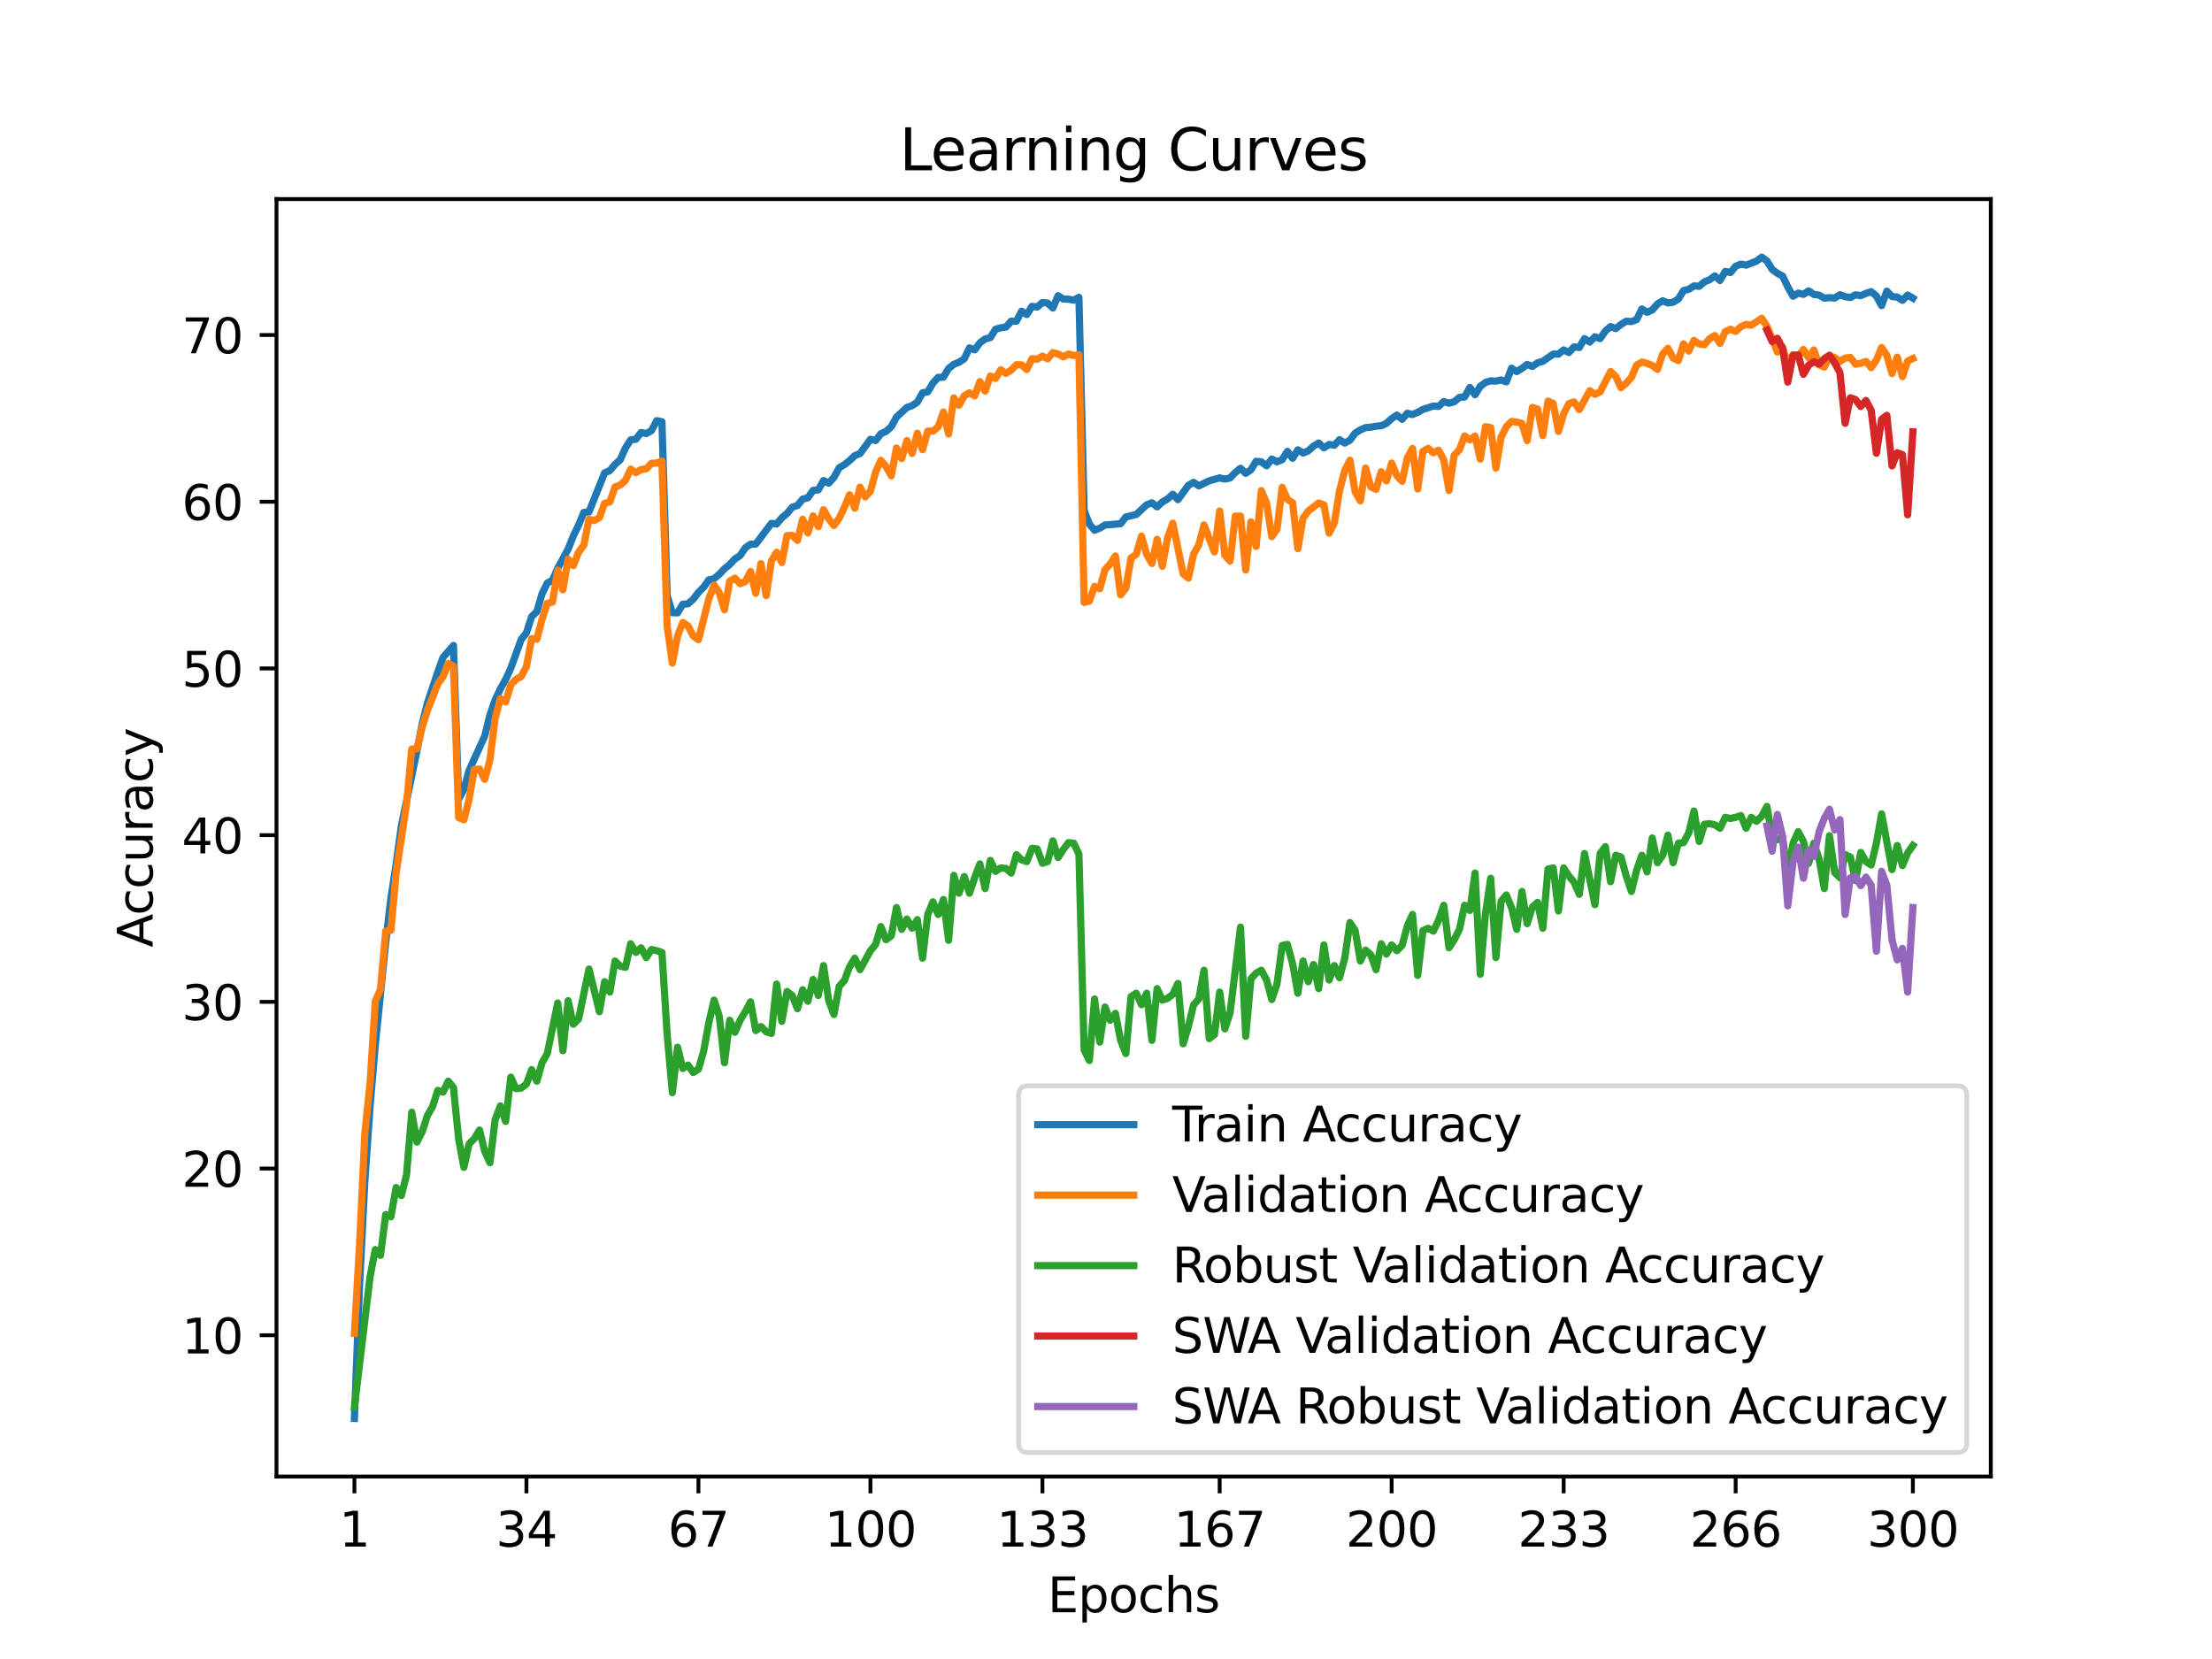 <?xml version="1.0" encoding="utf-8" standalone="no"?>
<!DOCTYPE svg PUBLIC "-//W3C//DTD SVG 1.1//EN"
  "http://www.w3.org/Graphics/SVG/1.1/DTD/svg11.dtd">
<svg xmlns:xlink="http://www.w3.org/1999/xlink" width="460.8pt" height="345.6pt" viewBox="0 0 460.8 345.6" xmlns="http://www.w3.org/2000/svg" version="1.1">
 <defs>
  <style type="text/css">*{stroke-linejoin: round; stroke-linecap: butt}</style>
 </defs>
 <g id="figure_1">
  <g id="patch_1">
   <path d="M 0 345.6 
L 460.8 345.6 
L 460.8 0 
L 0 0 
z
" style="fill: #ffffff"/>
  </g>
  <g id="axes_1">
   <g id="patch_2">
    <path d="M 57.6 307.584 
L 414.72 307.584 
L 414.72 41.472 
L 57.6 41.472 
z
" style="fill: #ffffff"/>
   </g>
   <g id="matplotlib.axis_1">
    <g id="xtick_1">
     <g id="line2d_1">
      <defs>
       <path id="m58971f47c2" d="M 0 0 
L 0 3.5 
" style="stroke: #000000; stroke-width: 0.8"/>
      </defs>
      <g>
       <use xlink:href="#m58971f47c2" x="73.833" y="307.584" style="stroke: #000000; stroke-width: 0.8"/>
      </g>
     </g>
     <g id="text_1">
      <!-- 1 -->
      <g transform="translate(70.651 322.182) scale(0.1 -0.1)">
       <defs>
        <path id="DejaVuSans-31" d="M 794 531 
L 1825 531 
L 1825 4091 
L 703 3866 
L 703 4441 
L 1819 4666 
L 2450 4666 
L 2450 531 
L 3481 531 
L 3481 0 
L 794 0 
L 794 531 
z
" transform="scale(0.016)"/>
       </defs>
       <use xlink:href="#DejaVuSans-31"/>
      </g>
     </g>
    </g>
    <g id="xtick_2">
     <g id="line2d_2">
      <g>
       <use xlink:href="#m58971f47c2" x="109.664" y="307.584" style="stroke: #000000; stroke-width: 0.8"/>
      </g>
     </g>
     <g id="text_2">
      <!-- 34 -->
      <g transform="translate(103.302 322.182) scale(0.1 -0.1)">
       <defs>
        <path id="DejaVuSans-33" d="M 2597 2516 
Q 3050 2419 3304 2112 
Q 3559 1806 3559 1356 
Q 3559 666 3084 287 
Q 2609 -91 1734 -91 
Q 1441 -91 1130 -33 
Q 819 25 488 141 
L 488 750 
Q 750 597 1062 519 
Q 1375 441 1716 441 
Q 2309 441 2620 675 
Q 2931 909 2931 1356 
Q 2931 1769 2642 2001 
Q 2353 2234 1838 2234 
L 1294 2234 
L 1294 2753 
L 1863 2753 
Q 2328 2753 2575 2939 
Q 2822 3125 2822 3475 
Q 2822 3834 2567 4026 
Q 2313 4219 1838 4219 
Q 1578 4219 1281 4162 
Q 984 4106 628 3988 
L 628 4550 
Q 988 4650 1302 4700 
Q 1616 4750 1894 4750 
Q 2613 4750 3031 4423 
Q 3450 4097 3450 3541 
Q 3450 3153 3228 2886 
Q 3006 2619 2597 2516 
z
" transform="scale(0.016)"/>
        <path id="DejaVuSans-34" d="M 2419 4116 
L 825 1625 
L 2419 1625 
L 2419 4116 
z
M 2253 4666 
L 3047 4666 
L 3047 1625 
L 3713 1625 
L 3713 1100 
L 3047 1100 
L 3047 0 
L 2419 0 
L 2419 1100 
L 313 1100 
L 313 1709 
L 2253 4666 
z
" transform="scale(0.016)"/>
       </defs>
       <use xlink:href="#DejaVuSans-33"/>
       <use xlink:href="#DejaVuSans-34" x="63.623"/>
      </g>
     </g>
    </g>
    <g id="xtick_3">
     <g id="line2d_3">
      <g>
       <use xlink:href="#m58971f47c2" x="145.496" y="307.584" style="stroke: #000000; stroke-width: 0.8"/>
      </g>
     </g>
     <g id="text_3">
      <!-- 67 -->
      <g transform="translate(139.133 322.182) scale(0.1 -0.1)">
       <defs>
        <path id="DejaVuSans-36" d="M 2113 2584 
Q 1688 2584 1439 2293 
Q 1191 2003 1191 1497 
Q 1191 994 1439 701 
Q 1688 409 2113 409 
Q 2538 409 2786 701 
Q 3034 994 3034 1497 
Q 3034 2003 2786 2293 
Q 2538 2584 2113 2584 
z
M 3366 4563 
L 3366 3988 
Q 3128 4100 2886 4159 
Q 2644 4219 2406 4219 
Q 1781 4219 1451 3797 
Q 1122 3375 1075 2522 
Q 1259 2794 1537 2939 
Q 1816 3084 2150 3084 
Q 2853 3084 3261 2657 
Q 3669 2231 3669 1497 
Q 3669 778 3244 343 
Q 2819 -91 2113 -91 
Q 1303 -91 875 529 
Q 447 1150 447 2328 
Q 447 3434 972 4092 
Q 1497 4750 2381 4750 
Q 2619 4750 2861 4703 
Q 3103 4656 3366 4563 
z
" transform="scale(0.016)"/>
        <path id="DejaVuSans-37" d="M 525 4666 
L 3525 4666 
L 3525 4397 
L 1831 0 
L 1172 0 
L 2766 4134 
L 525 4134 
L 525 4666 
z
" transform="scale(0.016)"/>
       </defs>
       <use xlink:href="#DejaVuSans-36"/>
       <use xlink:href="#DejaVuSans-37" x="63.623"/>
      </g>
     </g>
    </g>
    <g id="xtick_4">
     <g id="line2d_4">
      <g>
       <use xlink:href="#m58971f47c2" x="181.327" y="307.584" style="stroke: #000000; stroke-width: 0.8"/>
      </g>
     </g>
     <g id="text_4">
      <!-- 100 -->
      <g transform="translate(171.783 322.182) scale(0.1 -0.1)">
       <defs>
        <path id="DejaVuSans-30" d="M 2034 4250 
Q 1547 4250 1301 3770 
Q 1056 3291 1056 2328 
Q 1056 1369 1301 889 
Q 1547 409 2034 409 
Q 2525 409 2770 889 
Q 3016 1369 3016 2328 
Q 3016 3291 2770 3770 
Q 2525 4250 2034 4250 
z
M 2034 4750 
Q 2819 4750 3233 4129 
Q 3647 3509 3647 2328 
Q 3647 1150 3233 529 
Q 2819 -91 2034 -91 
Q 1250 -91 836 529 
Q 422 1150 422 2328 
Q 422 3509 836 4129 
Q 1250 4750 2034 4750 
z
" transform="scale(0.016)"/>
       </defs>
       <use xlink:href="#DejaVuSans-31"/>
       <use xlink:href="#DejaVuSans-30" x="63.623"/>
       <use xlink:href="#DejaVuSans-30" x="127.246"/>
      </g>
     </g>
    </g>
    <g id="xtick_5">
     <g id="line2d_5">
      <g>
       <use xlink:href="#m58971f47c2" x="217.158" y="307.584" style="stroke: #000000; stroke-width: 0.8"/>
      </g>
     </g>
     <g id="text_5">
      <!-- 133 -->
      <g transform="translate(207.615 322.182) scale(0.1 -0.1)">
       <use xlink:href="#DejaVuSans-31"/>
       <use xlink:href="#DejaVuSans-33" x="63.623"/>
       <use xlink:href="#DejaVuSans-33" x="127.246"/>
      </g>
     </g>
    </g>
    <g id="xtick_6">
     <g id="line2d_6">
      <g>
       <use xlink:href="#m58971f47c2" x="254.076" y="307.584" style="stroke: #000000; stroke-width: 0.8"/>
      </g>
     </g>
     <g id="text_6">
      <!-- 167 -->
      <g transform="translate(244.532 322.182) scale(0.1 -0.1)">
       <use xlink:href="#DejaVuSans-31"/>
       <use xlink:href="#DejaVuSans-36" x="63.623"/>
       <use xlink:href="#DejaVuSans-37" x="127.246"/>
      </g>
     </g>
    </g>
    <g id="xtick_7">
     <g id="line2d_7">
      <g>
       <use xlink:href="#m58971f47c2" x="289.907" y="307.584" style="stroke: #000000; stroke-width: 0.8"/>
      </g>
     </g>
     <g id="text_7">
      <!-- 200 -->
      <g transform="translate(280.363 322.182) scale(0.1 -0.1)">
       <defs>
        <path id="DejaVuSans-32" d="M 1228 531 
L 3431 531 
L 3431 0 
L 469 0 
L 469 531 
Q 828 903 1448 1529 
Q 2069 2156 2228 2338 
Q 2531 2678 2651 2914 
Q 2772 3150 2772 3378 
Q 2772 3750 2511 3984 
Q 2250 4219 1831 4219 
Q 1534 4219 1204 4116 
Q 875 4013 500 3803 
L 500 4441 
Q 881 4594 1212 4672 
Q 1544 4750 1819 4750 
Q 2544 4750 2975 4387 
Q 3406 4025 3406 3419 
Q 3406 3131 3298 2873 
Q 3191 2616 2906 2266 
Q 2828 2175 2409 1742 
Q 1991 1309 1228 531 
z
" transform="scale(0.016)"/>
       </defs>
       <use xlink:href="#DejaVuSans-32"/>
       <use xlink:href="#DejaVuSans-30" x="63.623"/>
       <use xlink:href="#DejaVuSans-30" x="127.246"/>
      </g>
     </g>
    </g>
    <g id="xtick_8">
     <g id="line2d_8">
      <g>
       <use xlink:href="#m58971f47c2" x="325.739" y="307.584" style="stroke: #000000; stroke-width: 0.8"/>
      </g>
     </g>
     <g id="text_8">
      <!-- 233 -->
      <g transform="translate(316.195 322.182) scale(0.1 -0.1)">
       <use xlink:href="#DejaVuSans-32"/>
       <use xlink:href="#DejaVuSans-33" x="63.623"/>
       <use xlink:href="#DejaVuSans-33" x="127.246"/>
      </g>
     </g>
    </g>
    <g id="xtick_9">
     <g id="line2d_9">
      <g>
       <use xlink:href="#m58971f47c2" x="361.57" y="307.584" style="stroke: #000000; stroke-width: 0.8"/>
      </g>
     </g>
     <g id="text_9">
      <!-- 266 -->
      <g transform="translate(352.026 322.182) scale(0.1 -0.1)">
       <use xlink:href="#DejaVuSans-32"/>
       <use xlink:href="#DejaVuSans-36" x="63.623"/>
       <use xlink:href="#DejaVuSans-36" x="127.246"/>
      </g>
     </g>
    </g>
    <g id="xtick_10">
     <g id="line2d_10">
      <g>
       <use xlink:href="#m58971f47c2" x="398.487" y="307.584" style="stroke: #000000; stroke-width: 0.8"/>
      </g>
     </g>
     <g id="text_10">
      <!-- 300 -->
      <g transform="translate(388.944 322.182) scale(0.1 -0.1)">
       <use xlink:href="#DejaVuSans-33"/>
       <use xlink:href="#DejaVuSans-30" x="63.623"/>
       <use xlink:href="#DejaVuSans-30" x="127.246"/>
      </g>
     </g>
    </g>
    <g id="text_11">
     <!-- Epochs -->
     <g transform="translate(218.244 335.861) scale(0.1 -0.1)">
      <defs>
       <path id="DejaVuSans-45" d="M 628 4666 
L 3578 4666 
L 3578 4134 
L 1259 4134 
L 1259 2753 
L 3481 2753 
L 3481 2222 
L 1259 2222 
L 1259 531 
L 3634 531 
L 3634 0 
L 628 0 
L 628 4666 
z
" transform="scale(0.016)"/>
       <path id="DejaVuSans-70" d="M 1159 525 
L 1159 -1331 
L 581 -1331 
L 581 3500 
L 1159 3500 
L 1159 2969 
Q 1341 3281 1617 3432 
Q 1894 3584 2278 3584 
Q 2916 3584 3314 3078 
Q 3713 2572 3713 1747 
Q 3713 922 3314 415 
Q 2916 -91 2278 -91 
Q 1894 -91 1617 61 
Q 1341 213 1159 525 
z
M 3116 1747 
Q 3116 2381 2855 2742 
Q 2594 3103 2138 3103 
Q 1681 3103 1420 2742 
Q 1159 2381 1159 1747 
Q 1159 1113 1420 752 
Q 1681 391 2138 391 
Q 2594 391 2855 752 
Q 3116 1113 3116 1747 
z
" transform="scale(0.016)"/>
       <path id="DejaVuSans-6f" d="M 1959 3097 
Q 1497 3097 1228 2736 
Q 959 2375 959 1747 
Q 959 1119 1226 758 
Q 1494 397 1959 397 
Q 2419 397 2687 759 
Q 2956 1122 2956 1747 
Q 2956 2369 2687 2733 
Q 2419 3097 1959 3097 
z
M 1959 3584 
Q 2709 3584 3137 3096 
Q 3566 2609 3566 1747 
Q 3566 888 3137 398 
Q 2709 -91 1959 -91 
Q 1206 -91 779 398 
Q 353 888 353 1747 
Q 353 2609 779 3096 
Q 1206 3584 1959 3584 
z
" transform="scale(0.016)"/>
       <path id="DejaVuSans-63" d="M 3122 3366 
L 3122 2828 
Q 2878 2963 2633 3030 
Q 2388 3097 2138 3097 
Q 1578 3097 1268 2742 
Q 959 2388 959 1747 
Q 959 1106 1268 751 
Q 1578 397 2138 397 
Q 2388 397 2633 464 
Q 2878 531 3122 666 
L 3122 134 
Q 2881 22 2623 -34 
Q 2366 -91 2075 -91 
Q 1284 -91 818 406 
Q 353 903 353 1747 
Q 353 2603 823 3093 
Q 1294 3584 2113 3584 
Q 2378 3584 2631 3529 
Q 2884 3475 3122 3366 
z
" transform="scale(0.016)"/>
       <path id="DejaVuSans-68" d="M 3513 2113 
L 3513 0 
L 2938 0 
L 2938 2094 
Q 2938 2591 2744 2837 
Q 2550 3084 2163 3084 
Q 1697 3084 1428 2787 
Q 1159 2491 1159 1978 
L 1159 0 
L 581 0 
L 581 4863 
L 1159 4863 
L 1159 2956 
Q 1366 3272 1645 3428 
Q 1925 3584 2291 3584 
Q 2894 3584 3203 3211 
Q 3513 2838 3513 2113 
z
" transform="scale(0.016)"/>
       <path id="DejaVuSans-73" d="M 2834 3397 
L 2834 2853 
Q 2591 2978 2328 3040 
Q 2066 3103 1784 3103 
Q 1356 3103 1142 2972 
Q 928 2841 928 2578 
Q 928 2378 1081 2264 
Q 1234 2150 1697 2047 
L 1894 2003 
Q 2506 1872 2764 1633 
Q 3022 1394 3022 966 
Q 3022 478 2636 193 
Q 2250 -91 1575 -91 
Q 1294 -91 989 -36 
Q 684 19 347 128 
L 347 722 
Q 666 556 975 473 
Q 1284 391 1588 391 
Q 1994 391 2212 530 
Q 2431 669 2431 922 
Q 2431 1156 2273 1281 
Q 2116 1406 1581 1522 
L 1381 1569 
Q 847 1681 609 1914 
Q 372 2147 372 2553 
Q 372 3047 722 3315 
Q 1072 3584 1716 3584 
Q 2034 3584 2315 3537 
Q 2597 3491 2834 3397 
z
" transform="scale(0.016)"/>
      </defs>
      <use xlink:href="#DejaVuSans-45"/>
      <use xlink:href="#DejaVuSans-70" x="63.184"/>
      <use xlink:href="#DejaVuSans-6f" x="126.66"/>
      <use xlink:href="#DejaVuSans-63" x="187.842"/>
      <use xlink:href="#DejaVuSans-68" x="242.822"/>
      <use xlink:href="#DejaVuSans-73" x="306.201"/>
     </g>
    </g>
   </g>
   <g id="matplotlib.axis_2">
    <g id="ytick_1">
     <g id="line2d_11">
      <defs>
       <path id="m337127df7d" d="M 0 0 
L -3.5 0 
" style="stroke: #000000; stroke-width: 0.8"/>
      </defs>
      <g>
       <use xlink:href="#m337127df7d" x="57.6" y="278.155" style="stroke: #000000; stroke-width: 0.8"/>
      </g>
     </g>
     <g id="text_12">
      <!-- 10 -->
      <g transform="translate(37.875 281.954) scale(0.1 -0.1)">
       <use xlink:href="#DejaVuSans-31"/>
       <use xlink:href="#DejaVuSans-30" x="63.623"/>
      </g>
     </g>
    </g>
    <g id="ytick_2">
     <g id="line2d_12">
      <g>
       <use xlink:href="#m337127df7d" x="57.6" y="243.428" style="stroke: #000000; stroke-width: 0.8"/>
      </g>
     </g>
     <g id="text_13">
      <!-- 20 -->
      <g transform="translate(37.875 247.227) scale(0.1 -0.1)">
       <use xlink:href="#DejaVuSans-32"/>
       <use xlink:href="#DejaVuSans-30" x="63.623"/>
      </g>
     </g>
    </g>
    <g id="ytick_3">
     <g id="line2d_13">
      <g>
       <use xlink:href="#m337127df7d" x="57.6" y="208.701" style="stroke: #000000; stroke-width: 0.8"/>
      </g>
     </g>
     <g id="text_14">
      <!-- 30 -->
      <g transform="translate(37.875 212.501) scale(0.1 -0.1)">
       <use xlink:href="#DejaVuSans-33"/>
       <use xlink:href="#DejaVuSans-30" x="63.623"/>
      </g>
     </g>
    </g>
    <g id="ytick_4">
     <g id="line2d_14">
      <g>
       <use xlink:href="#m337127df7d" x="57.6" y="173.975" style="stroke: #000000; stroke-width: 0.8"/>
      </g>
     </g>
     <g id="text_15">
      <!-- 40 -->
      <g transform="translate(37.875 177.774) scale(0.1 -0.1)">
       <use xlink:href="#DejaVuSans-34"/>
       <use xlink:href="#DejaVuSans-30" x="63.623"/>
      </g>
     </g>
    </g>
    <g id="ytick_5">
     <g id="line2d_15">
      <g>
       <use xlink:href="#m337127df7d" x="57.6" y="139.248" style="stroke: #000000; stroke-width: 0.8"/>
      </g>
     </g>
     <g id="text_16">
      <!-- 50 -->
      <g transform="translate(37.875 143.047) scale(0.1 -0.1)">
       <defs>
        <path id="DejaVuSans-35" d="M 691 4666 
L 3169 4666 
L 3169 4134 
L 1269 4134 
L 1269 2991 
Q 1406 3038 1543 3061 
Q 1681 3084 1819 3084 
Q 2600 3084 3056 2656 
Q 3513 2228 3513 1497 
Q 3513 744 3044 326 
Q 2575 -91 1722 -91 
Q 1428 -91 1123 -41 
Q 819 9 494 109 
L 494 744 
Q 775 591 1075 516 
Q 1375 441 1709 441 
Q 2250 441 2565 725 
Q 2881 1009 2881 1497 
Q 2881 1984 2565 2268 
Q 2250 2553 1709 2553 
Q 1456 2553 1204 2497 
Q 953 2441 691 2322 
L 691 4666 
z
" transform="scale(0.016)"/>
       </defs>
       <use xlink:href="#DejaVuSans-35"/>
       <use xlink:href="#DejaVuSans-30" x="63.623"/>
      </g>
     </g>
    </g>
    <g id="ytick_6">
     <g id="line2d_16">
      <g>
       <use xlink:href="#m337127df7d" x="57.6" y="104.521" style="stroke: #000000; stroke-width: 0.8"/>
      </g>
     </g>
     <g id="text_17">
      <!-- 60 -->
      <g transform="translate(37.875 108.32) scale(0.1 -0.1)">
       <use xlink:href="#DejaVuSans-36"/>
       <use xlink:href="#DejaVuSans-30" x="63.623"/>
      </g>
     </g>
    </g>
    <g id="ytick_7">
     <g id="line2d_17">
      <g>
       <use xlink:href="#m337127df7d" x="57.6" y="69.794" style="stroke: #000000; stroke-width: 0.8"/>
      </g>
     </g>
     <g id="text_18">
      <!-- 70 -->
      <g transform="translate(37.875 73.593) scale(0.1 -0.1)">
       <use xlink:href="#DejaVuSans-37"/>
       <use xlink:href="#DejaVuSans-30" x="63.623"/>
      </g>
     </g>
    </g>
    <g id="text_19">
     <!-- Accuracy -->
     <g transform="translate(31.795 197.356) rotate(-90) scale(0.1 -0.1)">
      <defs>
       <path id="DejaVuSans-41" d="M 2188 4044 
L 1331 1722 
L 3047 1722 
L 2188 4044 
z
M 1831 4666 
L 2547 4666 
L 4325 0 
L 3669 0 
L 3244 1197 
L 1141 1197 
L 716 0 
L 50 0 
L 1831 4666 
z
" transform="scale(0.016)"/>
       <path id="DejaVuSans-75" d="M 544 1381 
L 544 3500 
L 1119 3500 
L 1119 1403 
Q 1119 906 1312 657 
Q 1506 409 1894 409 
Q 2359 409 2629 706 
Q 2900 1003 2900 1516 
L 2900 3500 
L 3475 3500 
L 3475 0 
L 2900 0 
L 2900 538 
Q 2691 219 2414 64 
Q 2138 -91 1772 -91 
Q 1169 -91 856 284 
Q 544 659 544 1381 
z
M 1991 3584 
L 1991 3584 
z
" transform="scale(0.016)"/>
       <path id="DejaVuSans-72" d="M 2631 2963 
Q 2534 3019 2420 3045 
Q 2306 3072 2169 3072 
Q 1681 3072 1420 2755 
Q 1159 2438 1159 1844 
L 1159 0 
L 581 0 
L 581 3500 
L 1159 3500 
L 1159 2956 
Q 1341 3275 1631 3429 
Q 1922 3584 2338 3584 
Q 2397 3584 2469 3576 
Q 2541 3569 2628 3553 
L 2631 2963 
z
" transform="scale(0.016)"/>
       <path id="DejaVuSans-61" d="M 2194 1759 
Q 1497 1759 1228 1600 
Q 959 1441 959 1056 
Q 959 750 1161 570 
Q 1363 391 1709 391 
Q 2188 391 2477 730 
Q 2766 1069 2766 1631 
L 2766 1759 
L 2194 1759 
z
M 3341 1997 
L 3341 0 
L 2766 0 
L 2766 531 
Q 2569 213 2275 61 
Q 1981 -91 1556 -91 
Q 1019 -91 701 211 
Q 384 513 384 1019 
Q 384 1609 779 1909 
Q 1175 2209 1959 2209 
L 2766 2209 
L 2766 2266 
Q 2766 2663 2505 2880 
Q 2244 3097 1772 3097 
Q 1472 3097 1187 3025 
Q 903 2953 641 2809 
L 641 3341 
Q 956 3463 1253 3523 
Q 1550 3584 1831 3584 
Q 2591 3584 2966 3190 
Q 3341 2797 3341 1997 
z
" transform="scale(0.016)"/>
       <path id="DejaVuSans-79" d="M 2059 -325 
Q 1816 -950 1584 -1140 
Q 1353 -1331 966 -1331 
L 506 -1331 
L 506 -850 
L 844 -850 
Q 1081 -850 1212 -737 
Q 1344 -625 1503 -206 
L 1606 56 
L 191 3500 
L 800 3500 
L 1894 763 
L 2988 3500 
L 3597 3500 
L 2059 -325 
z
" transform="scale(0.016)"/>
      </defs>
      <use xlink:href="#DejaVuSans-41"/>
      <use xlink:href="#DejaVuSans-63" x="66.658"/>
      <use xlink:href="#DejaVuSans-63" x="121.639"/>
      <use xlink:href="#DejaVuSans-75" x="176.619"/>
      <use xlink:href="#DejaVuSans-72" x="239.998"/>
      <use xlink:href="#DejaVuSans-61" x="281.111"/>
      <use xlink:href="#DejaVuSans-63" x="342.391"/>
      <use xlink:href="#DejaVuSans-79" x="397.371"/>
     </g>
    </g>
   </g>
   <g id="line2d_18">
    <path d="M 73.833 295.488 
L 74.919 267.359 
L 76.004 246.072 
L 77.09 230.536 
L 78.176 217.756 
L 80.348 196.347 
L 81.433 187.08 
L 82.519 180.091 
L 83.605 172.073 
L 86.862 156.39 
L 87.948 150.807 
L 89.034 146.48 
L 91.206 139.977 
L 92.291 136.951 
L 94.463 134.46 
L 95.549 166.508 
L 96.635 164.438 
L 97.72 160.492 
L 100.978 153.334 
L 102.064 148.928 
L 103.149 145.815 
L 104.235 143.51 
L 105.321 141.57 
L 106.407 139.209 
L 108.578 133.21 
L 109.664 131.834 
L 110.75 128.443 
L 111.836 127.415 
L 112.922 123.677 
L 114.007 121.468 
L 115.093 120.869 
L 116.179 118.36 
L 118.351 114.379 
L 119.436 111.644 
L 120.522 109.404 
L 121.608 106.761 
L 122.694 106.631 
L 125.951 98.518 
L 127.037 98.036 
L 128.123 96.742 
L 129.209 95.77 
L 130.294 93.322 
L 131.38 91.637 
L 132.466 91.498 
L 133.552 90.096 
L 134.638 90.318 
L 135.723 89.684 
L 136.809 87.626 
L 137.895 87.848 
L 138.981 124.116 
L 140.067 127.64 
L 141.152 127.658 
L 142.238 125.869 
L 143.324 125.787 
L 144.41 124.814 
L 145.496 123.408 
L 146.581 122.323 
L 147.667 120.795 
L 148.753 120.547 
L 149.839 119.631 
L 150.925 118.481 
L 152.01 117.591 
L 153.096 116.445 
L 154.182 115.733 
L 155.268 114.123 
L 156.354 113.372 
L 157.439 113.342 
L 160.697 109.022 
L 161.783 109.166 
L 162.868 107.876 
L 163.954 106.96 
L 165.04 105.658 
L 166.126 105.307 
L 167.212 103.974 
L 168.297 103.7 
L 169.383 102.151 
L 170.469 102.042 
L 171.555 100.115 
L 172.641 100.64 
L 173.726 99.442 
L 174.812 97.445 
L 175.898 96.799 
L 176.984 95.943 
L 178.07 94.915 
L 179.155 94.485 
L 181.327 91.511 
L 182.413 91.767 
L 183.499 90.365 
L 184.584 89.858 
L 185.67 88.903 
L 186.756 86.884 
L 188.928 84.874 
L 190.013 84.501 
L 191.099 83.763 
L 192.185 81.823 
L 193.271 81.632 
L 194.357 79.787 
L 195.442 78.602 
L 196.528 78.576 
L 197.614 76.757 
L 198.7 75.893 
L 199.786 75.459 
L 200.871 74.747 
L 201.957 72.481 
L 203.043 72.88 
L 204.129 71.431 
L 205.215 70.61 
L 206.3 70.332 
L 207.386 68.592 
L 208.472 68.292 
L 209.558 68.132 
L 210.644 66.907 
L 211.729 66.929 
L 212.815 64.833 
L 213.901 65.523 
L 214.987 63.808 
L 216.073 63.96 
L 217.158 63.022 
L 218.244 63.14 
L 219.33 64.164 
L 220.416 61.59 
L 221.502 62.297 
L 222.587 62.332 
L 223.673 62.528 
L 224.759 61.946 
L 225.845 106.348 
L 226.931 109.17 
L 228.016 110.468 
L 229.102 110.029 
L 230.188 109.37 
L 233.445 109.101 
L 234.531 107.698 
L 236.703 107.173 
L 238.875 105.159 
L 239.96 104.738 
L 241.046 105.589 
L 242.132 104.573 
L 243.218 103.957 
L 244.304 102.954 
L 245.389 104.082 
L 247.561 101.109 
L 248.647 100.475 
L 249.733 101.222 
L 251.904 100.163 
L 254.076 99.551 
L 255.162 99.807 
L 256.247 99.572 
L 257.333 98.431 
L 258.419 97.545 
L 259.505 98.6 
L 260.591 97.879 
L 261.676 96.091 
L 262.762 96.213 
L 263.848 97.033 
L 264.934 95.622 
L 266.02 96.204 
L 267.105 95.752 
L 268.191 94.025 
L 269.277 95.47 
L 270.363 93.708 
L 271.449 94.381 
L 272.534 93.916 
L 273.62 92.94 
L 274.706 92.284 
L 275.792 93.295 
L 276.878 92.588 
L 277.963 92.749 
L 279.049 91.59 
L 280.135 92.293 
L 281.221 91.698 
L 282.307 90.226 
L 283.392 89.567 
L 284.478 89.076 
L 285.564 88.994 
L 286.65 88.777 
L 287.736 88.699 
L 288.821 88.186 
L 289.907 87.201 
L 290.993 86.467 
L 292.079 87.344 
L 293.165 86.098 
L 294.25 86.35 
L 295.336 85.899 
L 296.422 85.287 
L 298.594 84.588 
L 299.679 84.662 
L 300.765 83.654 
L 301.851 84.002 
L 302.937 83.694 
L 304.023 82.782 
L 305.108 82.695 
L 306.194 80.711 
L 307.28 82.231 
L 308.366 80.494 
L 309.452 79.665 
L 310.537 79.335 
L 311.623 79.4 
L 312.709 79.149 
L 313.795 79.548 
L 314.881 76.709 
L 315.966 77.408 
L 317.052 76.731 
L 318.138 75.919 
L 319.224 76.34 
L 320.31 75.576 
L 321.395 75.272 
L 323.567 73.766 
L 324.653 73.77 
L 325.739 72.898 
L 326.824 73.427 
L 327.91 72.26 
L 328.996 72.386 
L 330.082 70.545 
L 331.168 71.248 
L 332.253 70.154 
L 333.339 70.545 
L 334.425 68.969 
L 335.511 68.027 
L 336.597 68.448 
L 337.682 67.589 
L 338.768 66.916 
L 339.854 66.99 
L 340.94 66.582 
L 342.026 64.368 
L 343.111 65.05 
L 344.197 64.572 
L 345.283 63.318 
L 346.369 62.658 
L 347.455 63.114 
L 348.54 62.962 
L 349.626 62.297 
L 350.712 60.535 
L 351.798 60.262 
L 352.884 59.558 
L 353.969 59.645 
L 355.055 58.721 
L 356.141 58.273 
L 357.227 57.479 
L 358.313 58.417 
L 359.398 56.541 
L 360.484 56.772 
L 361.57 55.461 
L 362.656 55.014 
L 363.742 55.231 
L 365.913 54.401 
L 366.999 53.568 
L 368.085 54.358 
L 369.171 56.12 
L 370.256 56.919 
L 371.342 57.501 
L 372.428 59.771 
L 373.514 61.711 
L 374.6 61.056 
L 375.685 61.321 
L 376.771 60.591 
L 377.857 61.338 
L 378.943 61.468 
L 380.029 62.106 
L 381.114 62.002 
L 382.2 62.089 
L 383.286 61.39 
L 384.372 61.798 
L 385.458 61.985 
L 386.543 61.416 
L 387.629 61.594 
L 388.715 61.112 
L 389.801 60.756 
L 390.887 61.668 
L 391.972 63.66 
L 393.058 60.657 
L 394.144 61.768 
L 395.23 61.889 
L 396.316 62.567 
L 397.401 61.468 
L 398.487 62.119 
L 398.487 62.119 
" clip-path="url(#p0258ef7a00)" style="fill: none; stroke: #1f77b4; stroke-width: 1.5; stroke-linecap: square"/>
   </g>
   <g id="line2d_19">
    <path d="M 73.833 277.756 
L 74.919 259.038 
L 76.004 236.049 
L 77.09 225.717 
L 78.176 208.58 
L 79.262 206.097 
L 80.348 193.977 
L 81.433 193.821 
L 82.519 181.875 
L 84.691 167.481 
L 85.777 156.038 
L 86.862 155.986 
L 87.948 151.506 
L 89.034 148.016 
L 91.206 142.46 
L 92.291 140.984 
L 93.377 138.206 
L 94.463 138.814 
L 95.549 170.328 
L 96.635 170.78 
L 97.72 166.526 
L 98.806 160.275 
L 99.892 160.205 
L 100.978 162.358 
L 102.064 158.295 
L 103.149 149.631 
L 104.235 145.533 
L 105.321 146.228 
L 106.407 142.668 
L 107.493 141.505 
L 108.578 140.932 
L 109.664 138.848 
L 110.75 133.049 
L 111.836 133.171 
L 112.922 128.986 
L 114.007 125.687 
L 115.093 125.444 
L 116.179 118.776 
L 117.265 122.857 
L 118.351 116.484 
L 119.436 117.821 
L 120.522 115.026 
L 121.608 113.602 
L 122.694 108.185 
L 123.78 108.445 
L 124.865 107.837 
L 125.951 104.851 
L 127.037 104.556 
L 128.123 101.448 
L 129.209 101.031 
L 130.294 100.059 
L 131.38 97.732 
L 132.466 98.461 
L 133.552 97.819 
L 134.638 97.645 
L 135.723 96.516 
L 136.809 96.464 
L 137.895 96.048 
L 138.981 130.41 
L 140.067 138.119 
L 141.152 132.493 
L 142.238 129.68 
L 143.324 130.375 
L 144.41 132.476 
L 145.496 133.257 
L 147.667 124.732 
L 148.753 121.867 
L 149.839 123.482 
L 150.925 127.024 
L 152.01 121.068 
L 153.096 120.443 
L 154.182 121.589 
L 155.268 121.138 
L 156.354 119.037 
L 157.439 123.586 
L 158.525 117.405 
L 159.611 124.089 
L 160.697 116.849 
L 161.783 115.043 
L 162.868 117.179 
L 163.954 111.57 
L 165.04 111.518 
L 166.126 112.578 
L 167.212 108.167 
L 168.297 111.032 
L 169.383 107.473 
L 170.469 109.713 
L 171.555 106.188 
L 172.641 108.098 
L 173.726 109.469 
L 174.812 107.976 
L 175.898 105.684 
L 176.984 103.062 
L 178.07 105.858 
L 179.155 101.482 
L 180.241 103.514 
L 181.327 102.316 
L 182.413 98.322 
L 183.499 95.891 
L 184.584 97.194 
L 185.67 99.138 
L 186.756 93.322 
L 187.842 95.527 
L 188.928 91.776 
L 190.013 94.468 
L 191.099 90.248 
L 192.185 93.686 
L 193.271 89.814 
L 194.357 89.814 
L 195.442 88.929 
L 196.528 85.838 
L 197.614 90.404 
L 198.7 82.886 
L 199.786 84.414 
L 200.871 82.452 
L 201.957 81.827 
L 203.043 82.469 
L 204.129 79.5 
L 205.215 81.48 
L 206.3 78.32 
L 207.386 78.84 
L 208.472 77.035 
L 209.558 77.781 
L 210.644 77.104 
L 211.729 75.975 
L 212.815 76.01 
L 213.901 76.983 
L 214.987 74.708 
L 216.073 74.829 
L 217.158 74.187 
L 218.244 74.743 
L 219.33 73.458 
L 220.416 73.753 
L 221.502 74.326 
L 222.587 73.753 
L 223.673 74.066 
L 224.759 73.892 
L 225.845 125.496 
L 226.931 125.218 
L 228.016 122.145 
L 229.102 122.648 
L 230.188 118.672 
L 231.274 117.457 
L 232.36 115.824 
L 233.445 123.916 
L 234.531 122.561 
L 235.617 116.224 
L 236.703 115.495 
L 237.789 111.692 
L 238.875 115.495 
L 239.96 117.387 
L 241.046 112.352 
L 242.132 117.96 
L 243.218 112.074 
L 244.304 108.983 
L 246.475 119.54 
L 247.561 120.426 
L 248.647 115.442 
L 249.733 113.48 
L 250.818 109.348 
L 252.99 114.974 
L 254.076 106.448 
L 255.162 115.668 
L 256.247 116.884 
L 257.333 107.507 
L 258.419 107.507 
L 259.505 118.742 
L 260.591 108.723 
L 261.676 113.828 
L 262.762 102.194 
L 263.848 104.816 
L 264.934 111.796 
L 266.02 110.268 
L 267.105 101.517 
L 268.191 104.017 
L 269.277 104.747 
L 270.363 114.297 
L 271.449 107.942 
L 272.534 106.466 
L 274.706 104.781 
L 275.792 105.181 
L 276.878 111.067 
L 277.963 108.949 
L 279.049 102.246 
L 280.135 97.975 
L 281.221 95.874 
L 282.307 102.489 
L 283.392 104.347 
L 284.478 97.506 
L 285.564 101.43 
L 286.65 101.934 
L 287.736 98.253 
L 288.821 100.18 
L 289.907 96.464 
L 290.993 99.086 
L 292.079 100.284 
L 293.165 95.405 
L 294.25 93.408 
L 295.336 101.864 
L 296.422 94.051 
L 297.508 93.391 
L 298.594 94.329 
L 299.679 93.773 
L 300.765 95.804 
L 301.851 102.159 
L 302.937 94.832 
L 304.023 93.704 
L 305.108 90.804 
L 306.194 91.637 
L 307.28 90.839 
L 308.366 95.648 
L 309.452 88.876 
L 310.537 89.085 
L 311.623 97.506 
L 312.709 91.064 
L 313.795 88.894 
L 314.881 87.8 
L 315.966 87.921 
L 317.052 88.217 
L 318.138 91.794 
L 319.224 84.883 
L 320.31 85.23 
L 321.395 90.752 
L 322.481 83.546 
L 323.567 84.067 
L 324.653 89.884 
L 325.739 86.168 
L 326.824 84.084 
L 327.91 83.72 
L 328.996 85.334 
L 331.168 81.393 
L 332.253 82.139 
L 333.339 81.636 
L 335.511 77.399 
L 336.597 78.424 
L 337.682 80.768 
L 338.768 79.83 
L 339.854 78.615 
L 340.94 76.08 
L 342.026 75.42 
L 343.111 75.698 
L 344.197 76.149 
L 345.283 76.948 
L 346.369 73.736 
L 347.455 72.555 
L 348.54 74.586 
L 349.626 75.125 
L 350.712 71.635 
L 351.798 73.128 
L 352.884 70.905 
L 353.969 71.652 
L 355.055 71.808 
L 356.141 70.558 
L 357.227 69.898 
L 358.313 71.565 
L 359.398 69.082 
L 360.484 68.579 
L 361.57 69.047 
L 362.656 68.058 
L 363.742 67.572 
L 364.827 67.745 
L 366.999 66.304 
L 368.085 67.971 
L 369.171 70.489 
L 370.256 73.336 
L 371.342 72.329 
L 372.428 75.889 
L 373.514 73.909 
L 374.6 74.291 
L 375.685 72.815 
L 376.771 74.552 
L 377.857 72.902 
L 378.943 76.01 
L 380.029 76.462 
L 381.114 74.17 
L 382.2 74.465 
L 383.286 75.316 
L 384.372 74.604 
L 385.458 74.447 
L 386.543 75.871 
L 387.629 75.698 
L 388.715 75.281 
L 389.801 76.583 
L 390.887 75.003 
L 391.972 72.399 
L 393.058 74.031 
L 394.144 77.816 
L 395.23 74.395 
L 396.316 78.458 
L 397.401 75.211 
L 398.487 74.691 
L 398.487 74.691 
" clip-path="url(#p0258ef7a00)" style="fill: none; stroke: #ff7f0e; stroke-width: 1.5; stroke-linecap: square"/>
   </g>
   <g id="line2d_20">
    <path d="M 73.833 293.123 
L 77.09 265.941 
L 78.176 260.313 
L 79.262 261.51 
L 80.348 253.008 
L 81.433 253.487 
L 82.519 247.38 
L 83.605 249.056 
L 84.691 244.745 
L 85.777 231.693 
L 86.862 237.92 
L 87.948 235.764 
L 89.034 232.411 
L 90.12 230.495 
L 91.206 227.142 
L 92.291 227.502 
L 93.377 225.227 
L 94.463 226.544 
L 95.549 237.321 
L 96.635 243.189 
L 97.72 238.279 
L 98.806 237.201 
L 99.892 235.405 
L 100.978 239.836 
L 102.064 242.231 
L 103.149 233.25 
L 104.235 230.376 
L 105.321 233.609 
L 106.407 224.388 
L 107.493 226.783 
L 108.578 226.663 
L 109.664 225.825 
L 110.75 222.832 
L 111.836 225.227 
L 112.922 221.395 
L 114.007 219.479 
L 116.179 208.941 
L 117.265 218.88 
L 118.351 208.462 
L 119.436 213.372 
L 120.522 212.294 
L 122.694 201.876 
L 124.865 210.737 
L 125.951 204.51 
L 127.037 206.666 
L 128.123 200.199 
L 129.209 201.277 
L 130.294 201.516 
L 131.38 196.607 
L 132.466 198.403 
L 133.552 197.445 
L 134.638 199.481 
L 135.723 197.804 
L 136.809 198.044 
L 137.895 198.403 
L 138.981 215.527 
L 140.067 227.621 
L 141.152 218.161 
L 142.238 222.592 
L 143.324 221.874 
L 144.41 223.43 
L 145.496 222.712 
L 146.581 219 
L 147.667 213.012 
L 148.753 208.342 
L 149.839 211.695 
L 150.925 221.395 
L 152.01 212.533 
L 153.096 215.048 
L 154.182 212.533 
L 155.268 210.737 
L 156.354 208.701 
L 157.439 214.689 
L 158.525 213.851 
L 159.611 214.928 
L 160.697 215.287 
L 161.783 204.989 
L 162.868 212.773 
L 163.954 206.546 
L 165.04 207.384 
L 166.126 210.138 
L 167.212 206.187 
L 168.297 208.582 
L 169.383 204.031 
L 170.469 207.384 
L 171.555 201.157 
L 172.641 208.462 
L 173.726 211.336 
L 174.812 205.468 
L 175.898 204.271 
L 176.984 201.397 
L 178.07 199.601 
L 179.155 201.995 
L 181.327 198.044 
L 182.413 196.727 
L 183.499 193.014 
L 184.584 195.769 
L 185.67 194.93 
L 186.756 189.063 
L 187.842 193.613 
L 188.928 191.458 
L 190.013 193.374 
L 191.099 191.577 
L 192.185 199.601 
L 193.271 190.5 
L 194.357 187.865 
L 195.442 190.5 
L 196.528 187.386 
L 197.614 195.888 
L 198.7 182.357 
L 199.786 186.069 
L 200.871 182.596 
L 201.957 186.069 
L 203.043 182.836 
L 204.129 179.962 
L 205.215 185.111 
L 206.3 179.243 
L 207.386 181.519 
L 208.472 180.8 
L 209.558 180.92 
L 210.644 181.878 
L 211.729 178.046 
L 212.815 179.124 
L 213.901 179.483 
L 214.987 176.729 
L 216.073 176.848 
L 217.158 179.842 
L 218.244 179.483 
L 219.33 175.172 
L 220.416 178.645 
L 221.502 176.968 
L 222.587 175.531 
L 223.673 175.651 
L 224.759 177.926 
L 225.845 218.76 
L 226.931 220.916 
L 228.016 208.103 
L 229.102 217.084 
L 230.188 209.779 
L 231.274 212.533 
L 232.36 211.096 
L 233.445 216.724 
L 234.531 219.479 
L 235.617 207.624 
L 236.703 206.905 
L 237.789 209.3 
L 238.875 206.905 
L 239.96 216.724 
L 241.046 205.947 
L 242.132 208.342 
L 243.218 207.983 
L 244.304 207.145 
L 245.389 204.869 
L 246.475 217.443 
L 247.561 213.851 
L 248.647 209.3 
L 249.733 208.103 
L 250.818 202.115 
L 251.904 216.365 
L 252.99 215.527 
L 254.076 206.666 
L 255.162 214.329 
L 256.247 210.977 
L 258.419 193.134 
L 259.505 215.886 
L 260.591 203.911 
L 261.676 202.714 
L 262.762 202.115 
L 263.848 204.151 
L 264.934 208.222 
L 266.02 204.989 
L 267.105 196.966 
L 268.191 196.727 
L 269.277 200.798 
L 270.363 206.905 
L 271.449 200.199 
L 272.534 204.51 
L 273.62 200.918 
L 274.706 205.947 
L 275.792 196.846 
L 276.878 204.151 
L 277.963 201.157 
L 279.049 203.672 
L 280.135 199.601 
L 281.221 192.176 
L 282.307 193.853 
L 283.392 200.199 
L 284.478 197.924 
L 285.564 198.882 
L 286.65 201.995 
L 287.736 196.607 
L 288.821 198.762 
L 289.907 196.846 
L 290.993 198.044 
L 292.079 196.966 
L 293.165 192.895 
L 294.25 190.5 
L 295.336 203.193 
L 296.422 193.853 
L 297.508 193.374 
L 298.594 193.972 
L 299.679 191.697 
L 300.765 188.584 
L 301.851 197.445 
L 302.937 195.769 
L 304.023 193.613 
L 305.108 188.584 
L 306.194 189.661 
L 307.28 181.878 
L 308.366 202.953 
L 309.452 190.26 
L 310.537 182.956 
L 311.623 199.481 
L 312.709 187.746 
L 313.795 186.428 
L 314.881 189.063 
L 315.966 193.613 
L 317.052 185.71 
L 318.138 192.416 
L 319.224 188.943 
L 320.31 187.985 
L 321.395 193.374 
L 322.481 181.04 
L 323.567 180.8 
L 324.653 189.781 
L 325.739 180.8 
L 326.824 182.477 
L 327.91 183.794 
L 328.996 186.309 
L 330.082 177.806 
L 332.253 188.464 
L 333.339 177.806 
L 334.425 176.369 
L 335.511 183.674 
L 336.597 178.166 
L 337.682 178.525 
L 338.768 182.477 
L 339.854 185.71 
L 340.94 181.279 
L 342.026 178.166 
L 343.111 181.638 
L 344.197 174.573 
L 345.283 179.722 
L 346.369 178.166 
L 347.455 173.975 
L 348.54 179.722 
L 349.626 175.651 
L 350.712 175.531 
L 351.798 173.496 
L 352.884 168.945 
L 353.969 175.292 
L 355.055 171.699 
L 356.141 171.58 
L 357.227 171.819 
L 358.313 172.538 
L 359.398 170.262 
L 360.484 170.502 
L 361.57 170.262 
L 362.656 169.903 
L 363.742 172.538 
L 364.827 170.262 
L 365.913 171.101 
L 366.999 170.023 
L 368.085 167.987 
L 369.171 174.334 
L 370.256 174.933 
L 371.342 174.454 
L 372.428 182.117 
L 373.514 175.651 
L 374.6 173.256 
L 375.685 175.292 
L 376.771 179.842 
L 377.857 175.651 
L 378.943 178.884 
L 380.029 185.111 
L 381.114 174.094 
L 382.2 181.758 
L 383.286 182.836 
L 384.372 178.046 
L 385.458 178.525 
L 386.543 183.435 
L 387.629 177.567 
L 388.715 179.483 
L 389.801 180.201 
L 390.887 175.651 
L 391.972 169.544 
L 394.144 181.159 
L 395.23 176.13 
L 396.316 180.321 
L 397.401 177.687 
L 398.487 176.13 
L 398.487 176.13 
" clip-path="url(#p0258ef7a00)" style="fill: none; stroke: #2ca02c; stroke-width: 1.5; stroke-linecap: square"/>
   </g>
   <g id="line2d_21">
    <path d="M 368.085 68.77 
L 369.171 71.166 
L 370.256 70.471 
L 371.342 72.52 
L 372.428 79.604 
L 373.514 74.031 
L 374.6 73.927 
L 375.685 77.972 
L 376.771 76.08 
L 377.857 75.35 
L 378.943 75.837 
L 380.029 74.725 
L 381.114 73.996 
L 382.2 75.611 
L 383.286 77.59 
L 384.372 88.182 
L 385.458 82.869 
L 386.543 83.251 
L 387.629 84.675 
L 388.715 83.424 
L 389.801 85.473 
L 390.887 94.433 
L 391.972 87.349 
L 393.058 86.515 
L 394.144 97.055 
L 395.23 94.311 
L 396.316 94.728 
L 397.401 107.247 
L 398.487 89.953 
L 398.487 89.953 
" clip-path="url(#p0258ef7a00)" style="fill: none; stroke: #d62728; stroke-width: 1.5; stroke-linecap: square"/>
   </g>
   <g id="line2d_22">
    <path d="M 368.085 172.059 
L 369.171 177.327 
L 370.256 169.664 
L 371.342 174.214 
L 372.428 188.703 
L 373.514 179.603 
L 374.6 176.489 
L 375.685 182.956 
L 376.771 177.088 
L 377.857 178.405 
L 378.943 173.256 
L 380.029 170.502 
L 381.114 168.586 
L 382.2 172.897 
L 383.286 170.741 
L 384.372 190.5 
L 385.458 182.836 
L 386.543 182.596 
L 387.629 184.512 
L 388.715 182.716 
L 389.801 184.393 
L 390.887 198.164 
L 391.972 181.519 
L 393.058 184.393 
L 394.144 195.769 
L 395.23 199.96 
L 396.316 197.565 
L 397.401 206.666 
L 398.487 189.063 
L 398.487 189.063 
" clip-path="url(#p0258ef7a00)" style="fill: none; stroke: #9467bd; stroke-width: 1.5; stroke-linecap: square"/>
   </g>
   <g id="patch_3">
    <path d="M 57.6 307.584 
L 57.6 41.472 
" style="fill: none; stroke: #000000; stroke-width: 0.8; stroke-linejoin: miter; stroke-linecap: square"/>
   </g>
   <g id="patch_4">
    <path d="M 414.72 307.584 
L 414.72 41.472 
" style="fill: none; stroke: #000000; stroke-width: 0.8; stroke-linejoin: miter; stroke-linecap: square"/>
   </g>
   <g id="patch_5">
    <path d="M 57.6 307.584 
L 414.72 307.584 
" style="fill: none; stroke: #000000; stroke-width: 0.8; stroke-linejoin: miter; stroke-linecap: square"/>
   </g>
   <g id="patch_6">
    <path d="M 57.6 41.472 
L 414.72 41.472 
" style="fill: none; stroke: #000000; stroke-width: 0.8; stroke-linejoin: miter; stroke-linecap: square"/>
   </g>
   <g id="text_20">
    <!-- Learning Curves -->
    <g transform="translate(187.376 35.472) scale(0.12 -0.12)">
     <defs>
      <path id="DejaVuSans-4c" d="M 628 4666 
L 1259 4666 
L 1259 531 
L 3531 531 
L 3531 0 
L 628 0 
L 628 4666 
z
" transform="scale(0.016)"/>
      <path id="DejaVuSans-65" d="M 3597 1894 
L 3597 1613 
L 953 1613 
Q 991 1019 1311 708 
Q 1631 397 2203 397 
Q 2534 397 2845 478 
Q 3156 559 3463 722 
L 3463 178 
Q 3153 47 2828 -22 
Q 2503 -91 2169 -91 
Q 1331 -91 842 396 
Q 353 884 353 1716 
Q 353 2575 817 3079 
Q 1281 3584 2069 3584 
Q 2775 3584 3186 3129 
Q 3597 2675 3597 1894 
z
M 3022 2063 
Q 3016 2534 2758 2815 
Q 2500 3097 2075 3097 
Q 1594 3097 1305 2825 
Q 1016 2553 972 2059 
L 3022 2063 
z
" transform="scale(0.016)"/>
      <path id="DejaVuSans-6e" d="M 3513 2113 
L 3513 0 
L 2938 0 
L 2938 2094 
Q 2938 2591 2744 2837 
Q 2550 3084 2163 3084 
Q 1697 3084 1428 2787 
Q 1159 2491 1159 1978 
L 1159 0 
L 581 0 
L 581 3500 
L 1159 3500 
L 1159 2956 
Q 1366 3272 1645 3428 
Q 1925 3584 2291 3584 
Q 2894 3584 3203 3211 
Q 3513 2838 3513 2113 
z
" transform="scale(0.016)"/>
      <path id="DejaVuSans-69" d="M 603 3500 
L 1178 3500 
L 1178 0 
L 603 0 
L 603 3500 
z
M 603 4863 
L 1178 4863 
L 1178 4134 
L 603 4134 
L 603 4863 
z
" transform="scale(0.016)"/>
      <path id="DejaVuSans-67" d="M 2906 1791 
Q 2906 2416 2648 2759 
Q 2391 3103 1925 3103 
Q 1463 3103 1205 2759 
Q 947 2416 947 1791 
Q 947 1169 1205 825 
Q 1463 481 1925 481 
Q 2391 481 2648 825 
Q 2906 1169 2906 1791 
z
M 3481 434 
Q 3481 -459 3084 -895 
Q 2688 -1331 1869 -1331 
Q 1566 -1331 1297 -1286 
Q 1028 -1241 775 -1147 
L 775 -588 
Q 1028 -725 1275 -790 
Q 1522 -856 1778 -856 
Q 2344 -856 2625 -561 
Q 2906 -266 2906 331 
L 2906 616 
Q 2728 306 2450 153 
Q 2172 0 1784 0 
Q 1141 0 747 490 
Q 353 981 353 1791 
Q 353 2603 747 3093 
Q 1141 3584 1784 3584 
Q 2172 3584 2450 3431 
Q 2728 3278 2906 2969 
L 2906 3500 
L 3481 3500 
L 3481 434 
z
" transform="scale(0.016)"/>
      <path id="DejaVuSans-20" transform="scale(0.016)"/>
      <path id="DejaVuSans-43" d="M 4122 4306 
L 4122 3641 
Q 3803 3938 3442 4084 
Q 3081 4231 2675 4231 
Q 1875 4231 1450 3742 
Q 1025 3253 1025 2328 
Q 1025 1406 1450 917 
Q 1875 428 2675 428 
Q 3081 428 3442 575 
Q 3803 722 4122 1019 
L 4122 359 
Q 3791 134 3420 21 
Q 3050 -91 2638 -91 
Q 1578 -91 968 557 
Q 359 1206 359 2328 
Q 359 3453 968 4101 
Q 1578 4750 2638 4750 
Q 3056 4750 3426 4639 
Q 3797 4528 4122 4306 
z
" transform="scale(0.016)"/>
      <path id="DejaVuSans-76" d="M 191 3500 
L 800 3500 
L 1894 563 
L 2988 3500 
L 3597 3500 
L 2284 0 
L 1503 0 
L 191 3500 
z
" transform="scale(0.016)"/>
     </defs>
     <use xlink:href="#DejaVuSans-4c"/>
     <use xlink:href="#DejaVuSans-65" x="53.963"/>
     <use xlink:href="#DejaVuSans-61" x="115.486"/>
     <use xlink:href="#DejaVuSans-72" x="176.766"/>
     <use xlink:href="#DejaVuSans-6e" x="216.129"/>
     <use xlink:href="#DejaVuSans-69" x="279.508"/>
     <use xlink:href="#DejaVuSans-6e" x="307.291"/>
     <use xlink:href="#DejaVuSans-67" x="370.67"/>
     <use xlink:href="#DejaVuSans-20" x="434.146"/>
     <use xlink:href="#DejaVuSans-43" x="465.934"/>
     <use xlink:href="#DejaVuSans-75" x="535.758"/>
     <use xlink:href="#DejaVuSans-72" x="599.137"/>
     <use xlink:href="#DejaVuSans-76" x="640.25"/>
     <use xlink:href="#DejaVuSans-65" x="699.43"/>
     <use xlink:href="#DejaVuSans-73" x="760.953"/>
    </g>
   </g>
   <g id="legend_1">
    <g id="patch_7">
     <path d="M 214.189 302.584 
L 407.72 302.584 
Q 409.72 302.584 409.72 300.584 
L 409.72 228.193 
Q 409.72 226.193 407.72 226.193 
L 214.189 226.193 
Q 212.189 226.193 212.189 228.193 
L 212.189 300.584 
Q 212.189 302.584 214.189 302.584 
z
" style="fill: #ffffff; opacity: 0.8; stroke: #cccccc; stroke-linejoin: miter"/>
    </g>
    <g id="line2d_23">
     <path d="M 216.189 234.292 
L 226.189 234.292 
L 236.189 234.292 
" style="fill: none; stroke: #1f77b4; stroke-width: 1.5; stroke-linecap: square"/>
    </g>
    <g id="text_21">
     <!-- Train Accuracy -->
     <g transform="translate(244.189 237.792) scale(0.1 -0.1)">
      <defs>
       <path id="DejaVuSans-54" d="M -19 4666 
L 3928 4666 
L 3928 4134 
L 2272 4134 
L 2272 0 
L 1638 0 
L 1638 4134 
L -19 4134 
L -19 4666 
z
" transform="scale(0.016)"/>
      </defs>
      <use xlink:href="#DejaVuSans-54"/>
      <use xlink:href="#DejaVuSans-72" x="46.334"/>
      <use xlink:href="#DejaVuSans-61" x="87.447"/>
      <use xlink:href="#DejaVuSans-69" x="148.727"/>
      <use xlink:href="#DejaVuSans-6e" x="176.51"/>
      <use xlink:href="#DejaVuSans-20" x="239.889"/>
      <use xlink:href="#DejaVuSans-41" x="271.676"/>
      <use xlink:href="#DejaVuSans-63" x="338.334"/>
      <use xlink:href="#DejaVuSans-63" x="393.314"/>
      <use xlink:href="#DejaVuSans-75" x="448.295"/>
      <use xlink:href="#DejaVuSans-72" x="511.674"/>
      <use xlink:href="#DejaVuSans-61" x="552.787"/>
      <use xlink:href="#DejaVuSans-63" x="614.066"/>
      <use xlink:href="#DejaVuSans-79" x="669.047"/>
     </g>
    </g>
    <g id="line2d_24">
     <path d="M 216.189 248.97 
L 226.189 248.97 
L 236.189 248.97 
" style="fill: none; stroke: #ff7f0e; stroke-width: 1.5; stroke-linecap: square"/>
    </g>
    <g id="text_22">
     <!-- Validation Accuracy -->
     <g transform="translate(244.189 252.47) scale(0.1 -0.1)">
      <defs>
       <path id="DejaVuSans-56" d="M 1831 0 
L 50 4666 
L 709 4666 
L 2188 738 
L 3669 4666 
L 4325 4666 
L 2547 0 
L 1831 0 
z
" transform="scale(0.016)"/>
       <path id="DejaVuSans-6c" d="M 603 4863 
L 1178 4863 
L 1178 0 
L 603 0 
L 603 4863 
z
" transform="scale(0.016)"/>
       <path id="DejaVuSans-64" d="M 2906 2969 
L 2906 4863 
L 3481 4863 
L 3481 0 
L 2906 0 
L 2906 525 
Q 2725 213 2448 61 
Q 2172 -91 1784 -91 
Q 1150 -91 751 415 
Q 353 922 353 1747 
Q 353 2572 751 3078 
Q 1150 3584 1784 3584 
Q 2172 3584 2448 3432 
Q 2725 3281 2906 2969 
z
M 947 1747 
Q 947 1113 1208 752 
Q 1469 391 1925 391 
Q 2381 391 2643 752 
Q 2906 1113 2906 1747 
Q 2906 2381 2643 2742 
Q 2381 3103 1925 3103 
Q 1469 3103 1208 2742 
Q 947 2381 947 1747 
z
" transform="scale(0.016)"/>
       <path id="DejaVuSans-74" d="M 1172 4494 
L 1172 3500 
L 2356 3500 
L 2356 3053 
L 1172 3053 
L 1172 1153 
Q 1172 725 1289 603 
Q 1406 481 1766 481 
L 2356 481 
L 2356 0 
L 1766 0 
Q 1100 0 847 248 
Q 594 497 594 1153 
L 594 3053 
L 172 3053 
L 172 3500 
L 594 3500 
L 594 4494 
L 1172 4494 
z
" transform="scale(0.016)"/>
      </defs>
      <use xlink:href="#DejaVuSans-56"/>
      <use xlink:href="#DejaVuSans-61" x="60.658"/>
      <use xlink:href="#DejaVuSans-6c" x="121.938"/>
      <use xlink:href="#DejaVuSans-69" x="149.721"/>
      <use xlink:href="#DejaVuSans-64" x="177.504"/>
      <use xlink:href="#DejaVuSans-61" x="240.98"/>
      <use xlink:href="#DejaVuSans-74" x="302.26"/>
      <use xlink:href="#DejaVuSans-69" x="341.469"/>
      <use xlink:href="#DejaVuSans-6f" x="369.252"/>
      <use xlink:href="#DejaVuSans-6e" x="430.434"/>
      <use xlink:href="#DejaVuSans-20" x="493.812"/>
      <use xlink:href="#DejaVuSans-41" x="525.6"/>
      <use xlink:href="#DejaVuSans-63" x="592.258"/>
      <use xlink:href="#DejaVuSans-63" x="647.238"/>
      <use xlink:href="#DejaVuSans-75" x="702.219"/>
      <use xlink:href="#DejaVuSans-72" x="765.598"/>
      <use xlink:href="#DejaVuSans-61" x="806.711"/>
      <use xlink:href="#DejaVuSans-63" x="867.99"/>
      <use xlink:href="#DejaVuSans-79" x="922.971"/>
     </g>
    </g>
    <g id="line2d_25">
     <path d="M 216.189 263.648 
L 226.189 263.648 
L 236.189 263.648 
" style="fill: none; stroke: #2ca02c; stroke-width: 1.5; stroke-linecap: square"/>
    </g>
    <g id="text_23">
     <!-- Robust Validation Accuracy -->
     <g transform="translate(244.189 267.148) scale(0.1 -0.1)">
      <defs>
       <path id="DejaVuSans-52" d="M 2841 2188 
Q 3044 2119 3236 1894 
Q 3428 1669 3622 1275 
L 4263 0 
L 3584 0 
L 2988 1197 
Q 2756 1666 2539 1819 
Q 2322 1972 1947 1972 
L 1259 1972 
L 1259 0 
L 628 0 
L 628 4666 
L 2053 4666 
Q 2853 4666 3247 4331 
Q 3641 3997 3641 3322 
Q 3641 2881 3436 2590 
Q 3231 2300 2841 2188 
z
M 1259 4147 
L 1259 2491 
L 2053 2491 
Q 2509 2491 2742 2702 
Q 2975 2913 2975 3322 
Q 2975 3731 2742 3939 
Q 2509 4147 2053 4147 
L 1259 4147 
z
" transform="scale(0.016)"/>
       <path id="DejaVuSans-62" d="M 3116 1747 
Q 3116 2381 2855 2742 
Q 2594 3103 2138 3103 
Q 1681 3103 1420 2742 
Q 1159 2381 1159 1747 
Q 1159 1113 1420 752 
Q 1681 391 2138 391 
Q 2594 391 2855 752 
Q 3116 1113 3116 1747 
z
M 1159 2969 
Q 1341 3281 1617 3432 
Q 1894 3584 2278 3584 
Q 2916 3584 3314 3078 
Q 3713 2572 3713 1747 
Q 3713 922 3314 415 
Q 2916 -91 2278 -91 
Q 1894 -91 1617 61 
Q 1341 213 1159 525 
L 1159 0 
L 581 0 
L 581 4863 
L 1159 4863 
L 1159 2969 
z
" transform="scale(0.016)"/>
      </defs>
      <use xlink:href="#DejaVuSans-52"/>
      <use xlink:href="#DejaVuSans-6f" x="64.982"/>
      <use xlink:href="#DejaVuSans-62" x="126.164"/>
      <use xlink:href="#DejaVuSans-75" x="189.641"/>
      <use xlink:href="#DejaVuSans-73" x="253.02"/>
      <use xlink:href="#DejaVuSans-74" x="305.119"/>
      <use xlink:href="#DejaVuSans-20" x="344.328"/>
      <use xlink:href="#DejaVuSans-56" x="376.115"/>
      <use xlink:href="#DejaVuSans-61" x="436.773"/>
      <use xlink:href="#DejaVuSans-6c" x="498.053"/>
      <use xlink:href="#DejaVuSans-69" x="525.836"/>
      <use xlink:href="#DejaVuSans-64" x="553.619"/>
      <use xlink:href="#DejaVuSans-61" x="617.096"/>
      <use xlink:href="#DejaVuSans-74" x="678.375"/>
      <use xlink:href="#DejaVuSans-69" x="717.584"/>
      <use xlink:href="#DejaVuSans-6f" x="745.367"/>
      <use xlink:href="#DejaVuSans-6e" x="806.549"/>
      <use xlink:href="#DejaVuSans-20" x="869.928"/>
      <use xlink:href="#DejaVuSans-41" x="901.715"/>
      <use xlink:href="#DejaVuSans-63" x="968.373"/>
      <use xlink:href="#DejaVuSans-63" x="1023.354"/>
      <use xlink:href="#DejaVuSans-75" x="1078.334"/>
      <use xlink:href="#DejaVuSans-72" x="1141.713"/>
      <use xlink:href="#DejaVuSans-61" x="1182.826"/>
      <use xlink:href="#DejaVuSans-63" x="1244.105"/>
      <use xlink:href="#DejaVuSans-79" x="1299.086"/>
     </g>
    </g>
    <g id="line2d_26">
     <path d="M 216.189 278.326 
L 226.189 278.326 
L 236.189 278.326 
" style="fill: none; stroke: #d62728; stroke-width: 1.5; stroke-linecap: square"/>
    </g>
    <g id="text_24">
     <!-- SWA Validation Accuracy -->
     <g transform="translate(244.189 281.826) scale(0.1 -0.1)">
      <defs>
       <path id="DejaVuSans-53" d="M 3425 4513 
L 3425 3897 
Q 3066 4069 2747 4153 
Q 2428 4238 2131 4238 
Q 1616 4238 1336 4038 
Q 1056 3838 1056 3469 
Q 1056 3159 1242 3001 
Q 1428 2844 1947 2747 
L 2328 2669 
Q 3034 2534 3370 2195 
Q 3706 1856 3706 1288 
Q 3706 609 3251 259 
Q 2797 -91 1919 -91 
Q 1588 -91 1214 -16 
Q 841 59 441 206 
L 441 856 
Q 825 641 1194 531 
Q 1563 422 1919 422 
Q 2459 422 2753 634 
Q 3047 847 3047 1241 
Q 3047 1584 2836 1778 
Q 2625 1972 2144 2069 
L 1759 2144 
Q 1053 2284 737 2584 
Q 422 2884 422 3419 
Q 422 4038 858 4394 
Q 1294 4750 2059 4750 
Q 2388 4750 2728 4690 
Q 3069 4631 3425 4513 
z
" transform="scale(0.016)"/>
       <path id="DejaVuSans-57" d="M 213 4666 
L 850 4666 
L 1831 722 
L 2809 4666 
L 3519 4666 
L 4500 722 
L 5478 4666 
L 6119 4666 
L 4947 0 
L 4153 0 
L 3169 4050 
L 2175 0 
L 1381 0 
L 213 4666 
z
" transform="scale(0.016)"/>
      </defs>
      <use xlink:href="#DejaVuSans-53"/>
      <use xlink:href="#DejaVuSans-57" x="63.477"/>
      <use xlink:href="#DejaVuSans-41" x="156.854"/>
      <use xlink:href="#DejaVuSans-20" x="225.262"/>
      <use xlink:href="#DejaVuSans-56" x="257.049"/>
      <use xlink:href="#DejaVuSans-61" x="317.707"/>
      <use xlink:href="#DejaVuSans-6c" x="378.986"/>
      <use xlink:href="#DejaVuSans-69" x="406.77"/>
      <use xlink:href="#DejaVuSans-64" x="434.553"/>
      <use xlink:href="#DejaVuSans-61" x="498.029"/>
      <use xlink:href="#DejaVuSans-74" x="559.309"/>
      <use xlink:href="#DejaVuSans-69" x="598.518"/>
      <use xlink:href="#DejaVuSans-6f" x="626.301"/>
      <use xlink:href="#DejaVuSans-6e" x="687.482"/>
      <use xlink:href="#DejaVuSans-20" x="750.861"/>
      <use xlink:href="#DejaVuSans-41" x="782.648"/>
      <use xlink:href="#DejaVuSans-63" x="849.307"/>
      <use xlink:href="#DejaVuSans-63" x="904.287"/>
      <use xlink:href="#DejaVuSans-75" x="959.268"/>
      <use xlink:href="#DejaVuSans-72" x="1022.646"/>
      <use xlink:href="#DejaVuSans-61" x="1063.76"/>
      <use xlink:href="#DejaVuSans-63" x="1125.039"/>
      <use xlink:href="#DejaVuSans-79" x="1180.02"/>
     </g>
    </g>
    <g id="line2d_27">
     <path d="M 216.189 293.004 
L 226.189 293.004 
L 236.189 293.004 
" style="fill: none; stroke: #9467bd; stroke-width: 1.5; stroke-linecap: square"/>
    </g>
    <g id="text_25">
     <!-- SWA Robust Validation Accuracy -->
     <g transform="translate(244.189 296.504) scale(0.1 -0.1)">
      <use xlink:href="#DejaVuSans-53"/>
      <use xlink:href="#DejaVuSans-57" x="63.477"/>
      <use xlink:href="#DejaVuSans-41" x="156.854"/>
      <use xlink:href="#DejaVuSans-20" x="225.262"/>
      <use xlink:href="#DejaVuSans-52" x="257.049"/>
      <use xlink:href="#DejaVuSans-6f" x="322.031"/>
      <use xlink:href="#DejaVuSans-62" x="383.213"/>
      <use xlink:href="#DejaVuSans-75" x="446.689"/>
      <use xlink:href="#DejaVuSans-73" x="510.068"/>
      <use xlink:href="#DejaVuSans-74" x="562.168"/>
      <use xlink:href="#DejaVuSans-20" x="601.377"/>
      <use xlink:href="#DejaVuSans-56" x="633.164"/>
      <use xlink:href="#DejaVuSans-61" x="693.822"/>
      <use xlink:href="#DejaVuSans-6c" x="755.102"/>
      <use xlink:href="#DejaVuSans-69" x="782.885"/>
      <use xlink:href="#DejaVuSans-64" x="810.668"/>
      <use xlink:href="#DejaVuSans-61" x="874.145"/>
      <use xlink:href="#DejaVuSans-74" x="935.424"/>
      <use xlink:href="#DejaVuSans-69" x="974.633"/>
      <use xlink:href="#DejaVuSans-6f" x="1002.416"/>
      <use xlink:href="#DejaVuSans-6e" x="1063.598"/>
      <use xlink:href="#DejaVuSans-20" x="1126.977"/>
      <use xlink:href="#DejaVuSans-41" x="1158.764"/>
      <use xlink:href="#DejaVuSans-63" x="1225.422"/>
      <use xlink:href="#DejaVuSans-63" x="1280.402"/>
      <use xlink:href="#DejaVuSans-75" x="1335.383"/>
      <use xlink:href="#DejaVuSans-72" x="1398.762"/>
      <use xlink:href="#DejaVuSans-61" x="1439.875"/>
      <use xlink:href="#DejaVuSans-63" x="1501.154"/>
      <use xlink:href="#DejaVuSans-79" x="1556.135"/>
     </g>
    </g>
   </g>
  </g>
 </g>
 <defs>
  <clipPath id="p0258ef7a00">
   <rect x="57.6" y="41.472" width="357.12" height="266.112"/>
  </clipPath>
 </defs>
</svg>
